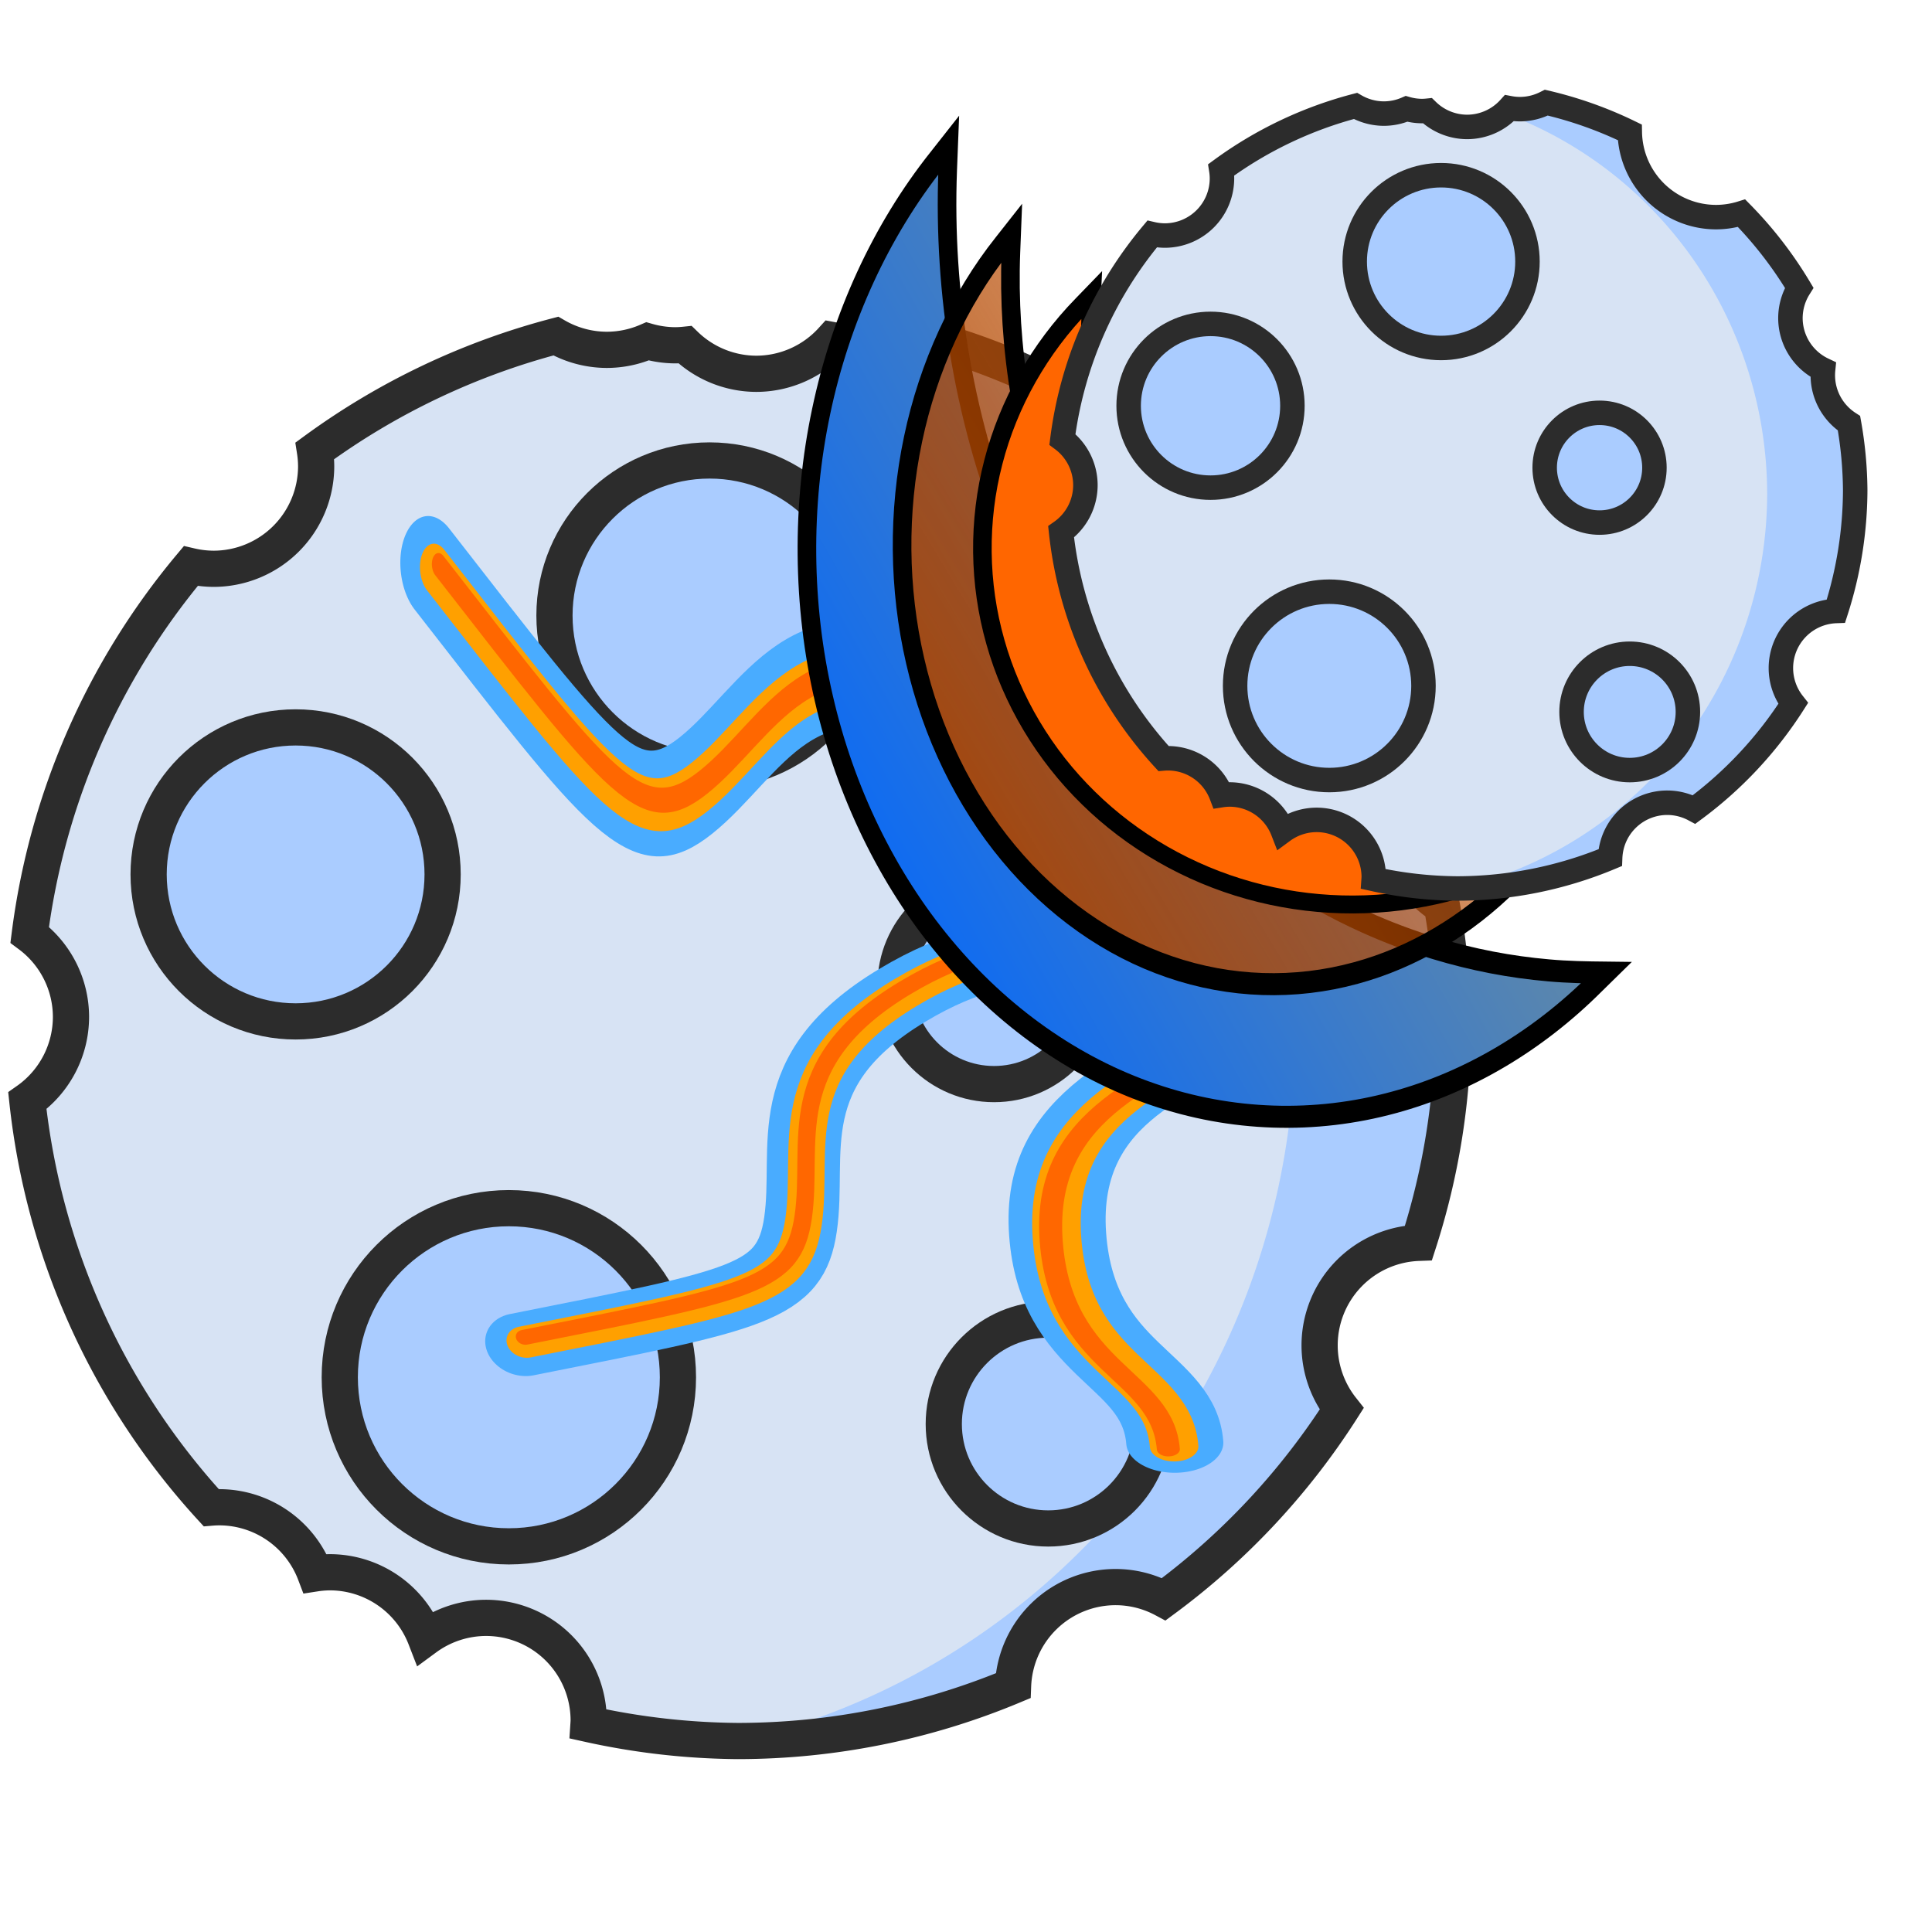 <?xml version="1.0" encoding="UTF-8" standalone="no"?>
<svg
   xmlns:osb="http://www.openswatchbook.org/uri/2009/osb"
   xmlns:dc="http://purl.org/dc/elements/1.1/"
   xmlns:cc="http://creativecommons.org/ns#"
   xmlns:rdf="http://www.w3.org/1999/02/22-rdf-syntax-ns#"
   xmlns:svg="http://www.w3.org/2000/svg"
   xmlns="http://www.w3.org/2000/svg"
   xmlns:xlink="http://www.w3.org/1999/xlink"
   xmlns:sodipodi="http://sodipodi.sourceforge.net/DTD/sodipodi-0.dtd"
   xmlns:inkscape="http://www.inkscape.org/namespaces/inkscape"
   width="512mm"
   height="512mm"
   viewBox="0 0 512 512"
   version="1.1"
   id="svg93"
   inkscape:version="0.92.5 (2060ec1f9f, 2020-04-08)"
   sodipodi:docname="404.svg">
  <defs
     id="defs87">
    <linearGradient
       inkscape:collect="always"
       id="linearGradient1079">
      <stop
         style="stop-color:#aa4400;stop-opacity:1"
         offset="0"
         id="stop1075" />
      <stop
         style="stop-color:#d45500;stop-opacity:0;"
         offset="1"
         id="stop1077" />
    </linearGradient>
    <linearGradient
       inkscape:collect="always"
       id="linearGradient1071-2">
      <stop
         style="stop-color:#0066ff;stop-opacity:1"
         offset="0"
         id="stop1067" />
      <stop
         style="stop-color:#688ba1;stop-opacity:1"
         offset="1"
         id="stop1069" />
    </linearGradient>
    <linearGradient
       osb:paint="gradient"
       id="linearGradient1024">
      <stop
         style="stop-color:#aaccff;stop-opacity:1;"
         offset="0"
         id="stop1057" />
      <stop
         style="stop-color:#aaccff;stop-opacity:0;"
         offset="1"
         id="stop1059" />
    </linearGradient>
    <filter
       inkscape:label="Lapping"
       inkscape:menu="Distort"
       inkscape:menu-tooltip="Something like a water noise"
       height="1.3"
       y="-0.15"
       width="1.3"
       x="-0.15"
       style="color-interpolation-filters:sRGB"
       id="filter187">
      <feTurbulence
         numOctaves="5"
         seed="0"
         type="fractalNoise"
         baseFrequency="0.1"
         result="result1"
         id="feTurbulence181" />
      <feGaussianBlur
         stdDeviation="2"
         result="result2"
         id="feGaussianBlur183" />
      <feDisplacementMap
         scale="50"
         yChannelSelector="B"
         xChannelSelector="R"
         in="SourceGraphic"
         in2="result2"
         id="feDisplacementMap185" />
    </filter>
    <filter
       inkscape:label="Lapping"
       inkscape:menu="Distort"
       inkscape:menu-tooltip="Something like a water noise"
       height="1.3"
       y="-0.15"
       width="1.3"
       x="-0.15"
       style="color-interpolation-filters:sRGB"
       id="filter195">
      <feTurbulence
         numOctaves="5"
         seed="0"
         type="fractalNoise"
         baseFrequency="0.1"
         result="result1"
         id="feTurbulence189" />
      <feGaussianBlur
         stdDeviation="2"
         result="result2"
         id="feGaussianBlur191" />
      <feDisplacementMap
         scale="50"
         yChannelSelector="B"
         xChannelSelector="R"
         in="SourceGraphic"
         in2="result2"
         id="feDisplacementMap193" />
    </filter>
    <linearGradient
       inkscape:collect="always"
       xlink:href="#linearGradient1071-2"
       id="linearGradient1073"
       x1="199.217"
       y1="304.082"
       x2="261.776"
       y2="262.127"
       gradientUnits="userSpaceOnUse" />
    <linearGradient
       inkscape:collect="always"
       xlink:href="#linearGradient1079"
       id="linearGradient1081"
       x1="207.906"
       y1="298.085"
       x2="315.397"
       y2="221.356"
       gradientUnits="userSpaceOnUse" />
    <filter
       id="filter195-0"
       style="color-interpolation-filters:sRGB"
       x="-0.15"
       width="1.3"
       y="-0.15"
       height="1.3"
       inkscape:menu-tooltip="Something like a water noise"
       inkscape:menu="Distort"
       inkscape:label="Lapping">
      <feTurbulence
         id="feTurbulence189-1"
         result="result1"
         baseFrequency="0.1"
         type="fractalNoise"
         seed="0"
         numOctaves="5" />
      <feGaussianBlur
         id="feGaussianBlur191-3"
         result="result2"
         stdDeviation="2" />
      <feDisplacementMap
         id="feDisplacementMap193-3"
         in2="result2"
         in="SourceGraphic"
         xChannelSelector="R"
         yChannelSelector="B"
         scale="50" />
    </filter>
    <filter
       inkscape:label="Lapping"
       inkscape:menu="Distort"
       inkscape:menu-tooltip="Something like a water noise"
       height="1.3"
       y="-0.15"
       width="1.3"
       x="-0.15"
       style="color-interpolation-filters:sRGB"
       id="filter1174">
      <feTurbulence
         numOctaves="5"
         seed="0"
         type="fractalNoise"
         baseFrequency="0.1"
         result="result1"
         id="feTurbulence1168" />
      <feGaussianBlur
         stdDeviation="2"
         result="result2"
         id="feGaussianBlur1170" />
      <feDisplacementMap
         scale="50"
         yChannelSelector="B"
         xChannelSelector="R"
         in="SourceGraphic"
         in2="result2"
         id="feDisplacementMap1172" />
    </filter>
    <filter
       inkscape:label="Lapping"
       inkscape:menu="Distort"
       inkscape:menu-tooltip="Something like a water noise"
       height="1.3"
       y="-0.15"
       width="1.3"
       x="-0.15"
       style="color-interpolation-filters:sRGB"
       id="filter1182">
      <feTurbulence
         numOctaves="5"
         seed="0"
         type="fractalNoise"
         baseFrequency="0.1"
         result="result1"
         id="feTurbulence1176" />
      <feGaussianBlur
         stdDeviation="2"
         result="result2"
         id="feGaussianBlur1178" />
      <feDisplacementMap
         scale="50"
         yChannelSelector="B"
         xChannelSelector="R"
         in="SourceGraphic"
         in2="result2"
         id="feDisplacementMap1180" />
    </filter>
    <filter
       inkscape:label="Lapping"
       inkscape:menu="Distort"
       inkscape:menu-tooltip="Something like a water noise"
       height="1.3"
       y="-0.15"
       width="1.3"
       x="-0.15"
       style="color-interpolation-filters:sRGB"
       id="filter1376">
      <feTurbulence
         numOctaves="5"
         seed="0"
         type="fractalNoise"
         baseFrequency="0.1"
         result="result1"
         id="feTurbulence1370" />
      <feGaussianBlur
         stdDeviation="2"
         result="result2"
         id="feGaussianBlur1372" />
      <feDisplacementMap
         scale="50"
         yChannelSelector="B"
         xChannelSelector="R"
         in="SourceGraphic"
         in2="result2"
         id="feDisplacementMap1374" />
    </filter>
    <filter
       inkscape:label="Lapping"
       inkscape:menu="Distort"
       inkscape:menu-tooltip="Something like a water noise"
       height="1.3"
       y="-0.15"
       width="1.3"
       x="-0.15"
       style="color-interpolation-filters:sRGB"
       id="filter1384">
      <feTurbulence
         numOctaves="5"
         seed="0"
         type="fractalNoise"
         baseFrequency="0.1"
         result="result1"
         id="feTurbulence1378" />
      <feGaussianBlur
         stdDeviation="2"
         result="result2"
         id="feGaussianBlur1380" />
      <feDisplacementMap
         scale="50"
         yChannelSelector="B"
         xChannelSelector="R"
         in="SourceGraphic"
         in2="result2"
         id="feDisplacementMap1382" />
    </filter>
    <filter
       inkscape:label="Lapping"
       inkscape:menu="Distort"
       inkscape:menu-tooltip="Something like a water noise"
       height="1.3"
       y="-0.15"
       width="1.3"
       x="-0.15"
       style="color-interpolation-filters:sRGB"
       id="filter1392">
      <feTurbulence
         numOctaves="5"
         seed="0"
         type="fractalNoise"
         baseFrequency="0.1"
         result="result1"
         id="feTurbulence1386" />
      <feGaussianBlur
         stdDeviation="2"
         result="result2"
         id="feGaussianBlur1388" />
      <feDisplacementMap
         scale="50"
         yChannelSelector="B"
         xChannelSelector="R"
         in="SourceGraphic"
         in2="result2"
         id="feDisplacementMap1390" />
    </filter>
    <filter
       style="color-interpolation-filters:sRGB"
       inkscape:label="Roughen"
       id="filter1617">
      <feTurbulence
         type="fractalNoise"
         numOctaves="5"
         seed="74"
         baseFrequency="0.063 0.013"
         result="turbulence"
         id="feTurbulence1613" />
      <feDisplacementMap
         in="SourceGraphic"
         in2="turbulence"
         scale="4.94"
         yChannelSelector="G"
         xChannelSelector="R"
         id="feDisplacementMap1615"
         result="fbSourceGraphic" />
      <feColorMatrix
         result="fbSourceGraphicAlpha"
         in="fbSourceGraphic"
         values="0 0 0 -1 0 0 0 0 -1 0 0 0 0 -1 0 0 0 0 1 0"
         id="feColorMatrix1619" />
      <feTurbulence
         id="feTurbulence1621"
         type="fractalNoise"
         numOctaves="5"
         seed="74"
         baseFrequency="0.063 0.013"
         result="turbulence" />
      <feDisplacementMap
         in2="turbulence"
         id="feDisplacementMap1623"
         in="fbSourceGraphic"
         scale="4.94"
         yChannelSelector="G"
         xChannelSelector="R" />
    </filter>
    <filter
       id="filter300"
       inkscape:label="Duochrome"
       style="color-interpolation-filters:sRGB">
      <feColorMatrix
         id="feColorMatrix280"
         result="colormatrix1"
         type="luminanceToAlpha" />
      <feFlood
         id="feFlood282"
         result="flood1"
         flood-color="rgb(0,0,0)"
         flood-opacity="1" />
      <feComposite
         id="feComposite284"
         result="composite1"
         operator="out"
         in2="colormatrix1" />
      <feFlood
         id="feFlood286"
         result="flood2"
         flood-color="rgb(255,255,255)"
         flood-opacity="1" />
      <feComposite
         id="feComposite288"
         operator="in"
         result="composite2"
         in2="colormatrix1" />
      <feComposite
         id="feComposite290"
         result="composite3"
         operator="arithmetic"
         k3="1"
         k2="1"
         in2="composite1"
         in="composite2"
         k1="0"
         k4="0" />
      <feColorMatrix
         id="feColorMatrix292"
         result="colormatrix2"
         values="2 -1 0 0 0 0 2 -1 0 0 -1 0 2 0 0 0 0 0 1 0 "
         type="matrix"
         in="composite3" />
      <feComposite
         id="feComposite294"
         result="composite4"
         k2="0"
         operator="arithmetic"
         in2="composite3"
         in="colormatrix2"
         k1="0"
         k3="0"
         k4="0" />
      <feBlend
         id="feBlend296"
         result="blend"
         mode="normal"
         in2="composite3"
         in="composite4" />
      <feComposite
         id="feComposite298"
         operator="in"
         in2="SourceGraphic" />
    </filter>
    <filter
       id="filter1182-4"
       style="color-interpolation-filters:sRGB"
       x="-0.15"
       width="1.3"
       y="-0.15"
       height="1.3"
       inkscape:menu-tooltip="Something like a water noise"
       inkscape:menu="Distort"
       inkscape:label="Lapping">
      <feTurbulence
         id="feTurbulence1176-1"
         result="result1"
         baseFrequency="0.1"
         type="fractalNoise"
         seed="0"
         numOctaves="5" />
      <feGaussianBlur
         id="feGaussianBlur1178-3"
         result="result2"
         stdDeviation="2" />
      <feDisplacementMap
         id="feDisplacementMap1180-1"
         in2="result2"
         in="SourceGraphic"
         xChannelSelector="R"
         yChannelSelector="B"
         scale="50" />
    </filter>
    <filter
       id="filter1174-0"
       style="color-interpolation-filters:sRGB"
       x="-0.15"
       width="1.3"
       y="-0.15"
       height="1.3"
       inkscape:menu-tooltip="Something like a water noise"
       inkscape:menu="Distort"
       inkscape:label="Lapping">
      <feTurbulence
         id="feTurbulence1168-0"
         result="result1"
         baseFrequency="0.1"
         type="fractalNoise"
         seed="0"
         numOctaves="5" />
      <feGaussianBlur
         id="feGaussianBlur1170-0"
         result="result2"
         stdDeviation="2" />
      <feDisplacementMap
         id="feDisplacementMap1172-3"
         in2="result2"
         in="SourceGraphic"
         xChannelSelector="R"
         yChannelSelector="B"
         scale="50" />
    </filter>
    <filter
       id="filter1182-6"
       style="color-interpolation-filters:sRGB"
       x="-0.15"
       width="1.3"
       y="-0.15"
       height="1.3"
       inkscape:menu-tooltip="Something like a water noise"
       inkscape:menu="Distort"
       inkscape:label="Lapping">
      <feTurbulence
         id="feTurbulence1176-0"
         result="result1"
         baseFrequency="0.1"
         type="fractalNoise"
         seed="0"
         numOctaves="5" />
      <feGaussianBlur
         id="feGaussianBlur1178-5"
         result="result2"
         stdDeviation="2" />
      <feDisplacementMap
         id="feDisplacementMap1180-0"
         in2="result2"
         in="SourceGraphic"
         xChannelSelector="R"
         yChannelSelector="B"
         scale="50" />
    </filter>
    <filter
       inkscape:label="Lapping"
       inkscape:menu="Distort"
       inkscape:menu-tooltip="Something like a water noise"
       height="1.3"
       y="-0.15"
       width="1.3"
       x="-0.15"
       style="color-interpolation-filters:sRGB"
       id="filter1182-4-3">
      <feTurbulence
         numOctaves="5"
         seed="0"
         type="fractalNoise"
         baseFrequency="0.1"
         result="result1"
         id="feTurbulence1176-1-3" />
      <feGaussianBlur
         stdDeviation="2"
         result="result2"
         id="feGaussianBlur1178-3-8" />
      <feDisplacementMap
         scale="50"
         yChannelSelector="B"
         xChannelSelector="R"
         in="SourceGraphic"
         in2="result2"
         id="feDisplacementMap1180-1-5" />
    </filter>
    <filter
       inkscape:label="Lapping"
       inkscape:menu="Distort"
       inkscape:menu-tooltip="Something like a water noise"
       height="1.3"
       y="-0.15"
       width="1.3"
       x="-0.15"
       style="color-interpolation-filters:sRGB"
       id="filter1174-0-9">
      <feTurbulence
         numOctaves="5"
         seed="0"
         type="fractalNoise"
         baseFrequency="0.1"
         result="result1"
         id="feTurbulence1168-0-2" />
      <feGaussianBlur
         stdDeviation="2"
         result="result2"
         id="feGaussianBlur1170-0-6" />
      <feDisplacementMap
         scale="50"
         yChannelSelector="B"
         xChannelSelector="R"
         in="SourceGraphic"
         in2="result2"
         id="feDisplacementMap1172-3-1" />
    </filter>
    <filter
       inkscape:label="Lapping"
       inkscape:menu="Distort"
       inkscape:menu-tooltip="Something like a water noise"
       height="1.3"
       y="-0.15"
       width="1.3"
       x="-0.15"
       style="color-interpolation-filters:sRGB"
       id="filter1182-6-8">
      <feTurbulence
         numOctaves="5"
         seed="0"
         type="fractalNoise"
         baseFrequency="0.1"
         result="result1"
         id="feTurbulence1176-0-7" />
      <feGaussianBlur
         stdDeviation="2"
         result="result2"
         id="feGaussianBlur1178-5-7" />
      <feDisplacementMap
         scale="50"
         yChannelSelector="B"
         xChannelSelector="R"
         in="SourceGraphic"
         in2="result2"
         id="feDisplacementMap1180-0-5" />
    </filter>
    <filter
       id="filter1182-4-3-6"
       style="color-interpolation-filters:sRGB"
       x="-0.15"
       width="1.3"
       y="-0.15"
       height="1.3"
       inkscape:menu-tooltip="Something like a water noise"
       inkscape:menu="Distort"
       inkscape:label="Lapping">
      <feTurbulence
         id="feTurbulence1176-1-3-3"
         result="result1"
         baseFrequency="0.1"
         type="fractalNoise"
         seed="0"
         numOctaves="5" />
      <feGaussianBlur
         id="feGaussianBlur1178-3-8-4"
         result="result2"
         stdDeviation="2" />
      <feDisplacementMap
         id="feDisplacementMap1180-1-5-9"
         in2="result2"
         in="SourceGraphic"
         xChannelSelector="R"
         yChannelSelector="B"
         scale="50" />
    </filter>
    <filter
       style="color-interpolation-filters:sRGB"
       inkscape:label="Duochrome"
       id="filter300-8">
      <feColorMatrix
         type="luminanceToAlpha"
         result="colormatrix1"
         id="feColorMatrix280-1" />
      <feFlood
         flood-opacity="1"
         flood-color="rgb(0,0,0)"
         result="flood1"
         id="feFlood282-2" />
      <feComposite
         in2="colormatrix1"
         operator="out"
         result="composite1"
         id="feComposite284-4" />
      <feFlood
         flood-opacity="1"
         flood-color="rgb(255,255,255)"
         result="flood2"
         id="feFlood286-0" />
      <feComposite
         in2="colormatrix1"
         result="composite2"
         operator="in"
         id="feComposite288-1" />
      <feComposite
         k4="0"
         k1="0"
         in="composite2"
         in2="composite1"
         k2="1"
         k3="1"
         operator="arithmetic"
         result="composite3"
         id="feComposite290-6" />
      <feColorMatrix
         in="composite3"
         type="matrix"
         values="2 -1 0 0 0 0 2 -1 0 0 -1 0 2 0 0 0 0 0 1 0 "
         result="colormatrix2"
         id="feColorMatrix292-9" />
      <feComposite
         k4="0"
         k3="0"
         k1="0"
         in="colormatrix2"
         in2="composite3"
         operator="arithmetic"
         k2="0"
         result="composite4"
         id="feComposite294-2" />
      <feBlend
         in="composite4"
         in2="composite3"
         mode="normal"
         result="blend"
         id="feBlend296-4" />
      <feComposite
         in2="SourceGraphic"
         operator="in"
         id="feComposite298-2" />
    </filter>
  </defs>
  <sodipodi:namedview
     id="base"
     pagecolor="#ffffff"
     bordercolor="#666666"
     borderopacity="1.0"
     inkscape:pageopacity="0.0"
     inkscape:pageshadow="2"
     inkscape:zoom="0.43852551"
     inkscape:cx="-771.45498"
     inkscape:cy="1186.8201"
     inkscape:document-units="mm"
     inkscape:current-layer="layer1"
     inkscape:document-rotation="0"
     showgrid="false"
     inkscape:window-width="3840"
     inkscape:window-height="2010"
     inkscape:window-x="0"
     inkscape:window-y="0"
     inkscape:window-maximized="1" />
  <g
     inkscape:label="Layer 1"
     inkscape:groupmode="layer"
     id="layer1">
    <g
       id="g180"
       transform="matrix(1.599,0,0,1.599,-131.557,-226.526)">
      <g
         transform="translate(76.273,141.532)"
         id="layer1-3"
         inkscape:label="Layer 1">
        <path
           id="path29"
           transform="matrix(0.265,0,0,0.265,0,41)"
           d="m 585.465,52.371 a 64.286,64.286 0 0 1 -29.75,7.33 64.286,64.286 0 0 1 -11.766,-1.129 64.286,64.286 0 0 1 -47.521,21.129 64.286,64.286 0 0 1 -44.615,-18.205 64.286,64.286 0 0 1 -6.098,0.35 64.286,64.286 0 0 1 -17.424,-2.471 64.286,64.286 0 0 1 -25.434,5.326 64.286,64.286 0 0 1 -32.033,-8.613 447.857,447.857 0 0 0 -150.889,71.836 64.286,64.286 0 0 1 0.779,9.635 64.286,64.286 0 0 1 -64.287,64.287 64.286,64.286 0 0 1 -14.285,-1.67 A 447.857,447.857 0 0 0 41.279,431.115 64.286,64.286 0 0 1 67.143,482.559 64.286,64.286 0 0 1 39.807,535.07 447.857,447.857 0 0 0 154.941,789.926 64.286,64.286 0 0 1 160,789.701 a 64.286,64.286 0 0 1 60.074,41.469 64.286,64.286 0 0 1 9.211,-0.754 64.286,64.286 0 0 1 59.904,41.064 64.286,64.286 0 0 1 37.953,-12.492 64.286,64.286 0 0 1 64.285,64.285 64.286,64.286 0 0 1 -0.111,2.23 A 447.857,447.857 0 0 0 485,936.131 447.857,447.857 0 0 0 657.268,901.5 a 64.286,64.286 0 0 1 64.16,-61.799 64.286,64.286 0 0 1 30.264,7.602 447.857,447.857 0 0 0 111.414,-119.223 64.286,64.286 0 0 1 -13.82,-39.807 64.286,64.286 0 0 1 61.938,-64.203 447.857,447.857 0 0 0 21.635,-135.797 447.857,447.857 0 0 0 -6.982,-75.334 64.286,64.286 0 0 1 -29.447,-53.951 64.286,64.286 0 0 1 0.318,-6.338 A 64.286,64.286 0 0 1 860,294.701 a 64.286,64.286 0 0 1 9.885,-34.105 447.857,447.857 0 0 0 -64.832,-83.883 97.143,97.143 0 0 1 -28.625,4.418 97.143,97.143 0 0 1 -97.08,-95.373 447.857,447.857 0 0 0 -93.883,-33.387 z"
           style="opacity:1;fill:#d7e3f4;fill-opacity:1;stroke:none;stroke-width:15.364;stroke-miterlimit:4;stroke-dasharray:none;stroke-opacity:1"
           inkscape:connector-curvature="0" />
        <path
           inkscape:connector-curvature="0"
           id="path29-9"
           d="m 159.285,54.862 a 17.009,17.289 0 0 1 -9.455,2.965 17.009,17.289 0 0 1 -8.707,-2.495 17.009,17.289 0 0 1 -1.78,1.575 118.796,120.753 0 0 1 81.281,114.259 118.796,120.753 0 0 1 -86.759,116.161 118.496,120.447 0 0 0 12.941,0.828 118.496,120.447 0 0 0 4.024,-0.209 118.496,120.447 0 0 0 20.956,-6.608 17.009,17.289 0 0 1 16.976,-16.62 17.009,17.289 0 0 1 8.007,2.044 118.496,120.447 0 0 0 29.478,-32.064 17.009,17.289 0 0 1 -3.657,-10.706 17.009,17.289 0 0 1 16.388,-17.267 118.496,120.447 0 0 0 5.724,-36.521 118.496,120.447 0 0 0 -1.847,-20.26 17.009,17.289 0 0 1 -7.791,-14.51 17.009,17.289 0 0 1 0.084,-1.705 17.009,17.289 0 0 1 -9.722,-15.585 17.009,17.289 0 0 1 2.615,-9.172 118.496,120.447 0 0 0 -17.153,-22.559 25.702,26.126 0 0 1 -7.574,1.188 25.702,26.126 0 0 1 -25.686,-25.65 118.496,120.447 0 0 0 -18.343,-7.091 z"
           style="opacity:1;fill:#aaccff;fill-opacity:1;stroke:none;stroke-width:4.098;stroke-miterlimit:4;stroke-dasharray:none;stroke-opacity:1" />
        <path
           id="path29-2"
           d="m 154.904,54.856 a 17.009,17.009 0 0 1 -7.871,1.939 17.009,17.009 0 0 1 -3.113,-0.299 17.009,17.009 0 0 1 -12.573,5.59 17.009,17.009 0 0 1 -11.804,-4.817 17.009,17.009 0 0 1 -1.613,0.092 17.009,17.009 0 0 1 -4.61,-0.654 17.009,17.009 0 0 1 -6.729,1.409 17.009,17.009 0 0 1 -8.475,-2.279 118.496,118.496 0 0 0 -39.923,19.007 17.009,17.009 0 0 1 0.206,2.549 17.009,17.009 0 0 1 -17.009,17.009 17.009,17.009 0 0 1 -3.78,-0.442 118.496,118.496 0 0 0 -26.687,61.103 17.009,17.009 0 0 1 6.843,13.611 17.009,17.009 0 0 1 -7.233,13.894 118.496,118.496 0 0 0 30.463,67.431 17.009,17.009 0 0 1 1.338,-0.059 17.009,17.009 0 0 1 15.895,10.972 17.009,17.009 0 0 1 2.437,-0.199 17.009,17.009 0 0 1 15.85,10.865 17.009,17.009 0 0 1 10.042,-3.305 17.009,17.009 0 0 1 17.009,17.009 17.009,17.009 0 0 1 -0.029,0.59 118.496,118.496 0 0 0 24.787,2.812 118.496,118.496 0 0 0 45.579,-9.163 17.009,17.009 0 0 1 16.976,-16.351 17.009,17.009 0 0 1 8.007,2.011 118.496,118.496 0 0 0 29.478,-31.544 17.009,17.009 0 0 1 -3.657,-10.532 17.009,17.009 0 0 1 16.388,-16.987 118.496,118.496 0 0 0 5.724,-35.93 118.496,118.496 0 0 0 -1.847,-19.932 17.009,17.009 0 0 1 -7.791,-14.275 17.009,17.009 0 0 1 0.084,-1.677 17.009,17.009 0 0 1 -9.722,-15.332 17.009,17.009 0 0 1 2.615,-9.024 118.496,118.496 0 0 0 -17.153,-22.194 25.702,25.702 0 0 1 -7.574,1.169 25.702,25.702 0 0 1 -25.686,-25.234 118.496,118.496 0 0 0 -24.84,-8.834 z"
           style="opacity:1;fill:none;fill-opacity:1;stroke:#2c2c2c;stroke-width:6;stroke-miterlimit:4;stroke-dasharray:none;stroke-opacity:1"
           inkscape:connector-curvature="0" />
        <circle
           style="fill:#aaccff;fill-opacity:1;stroke:#2c2c2c;stroke-width:6;stroke-miterlimit:4;stroke-dasharray:none;stroke-opacity:1"
           r="25.702"
           cy="102.153"
           cx="123.598"
           id="path33-7-3-4-5" />
        <circle
           style="fill:#aaccff;fill-opacity:1;stroke:#2c2c2c;stroke-width:6;stroke-miterlimit:4;stroke-dasharray:none;stroke-opacity:1"
           r="17.31"
           cy="236.146"
           cx="179.728"
           id="path33-7-3-4-5-3" />
        <circle
           style="fill:#aaccff;fill-opacity:1;stroke:#2c2c2c;stroke-width:6;stroke-miterlimit:4;stroke-dasharray:none;stroke-opacity:1"
           r="28.024"
           cy="228.397"
           cx="90.336"
           id="path33-7-3-4-5-3-6" />
        <circle
           style="fill:#aaccff;fill-opacity:1;stroke:#2c2c2c;stroke-width:6;stroke-miterlimit:4;stroke-dasharray:none;stroke-opacity:1"
           r="16.328"
           cy="163.48"
           cx="170.751"
           id="path33-7-3-4-5-3-6-1" />
        <circle
           style="fill:#aaccff;fill-opacity:1;stroke:#2c2c2c;stroke-width:6;stroke-miterlimit:4;stroke-dasharray:none;stroke-opacity:1"
           r="24.363"
           cy="145.054"
           cx="54.996"
           id="path33-7-3-4-5-3-6-1-0" />
      </g>
      <g
         id="g1212"
         transform="matrix(0.117,-1.041,1.031,0.518,-197.082,484.746)">
        <path
           inkscape:connector-curvature="0"
           transform="matrix(1.609,0,0,0.996,-10.516,9.259)"
           sodipodi:nodetypes="cssc"
           id="path1139-7"
           d="m 246.769,288.401 c -12.669,30.234 -15.319,35.56 -7.843,44.091 8.037,9.171 20.311,13.717 19.305,35.903 -0.971,21.429 -11.462,22.045 -12.066,34.643"
           style="fill:none;stroke:#49acff;stroke-width:10;stroke-linecap:round;stroke-linejoin:miter;stroke-miterlimit:4;stroke-dasharray:none;stroke-opacity:1;filter:url(#filter1174-0)" />
        <path
           inkscape:connector-curvature="0"
           transform="matrix(1.609,0,0,0.996,-10.407,9.872)"
           style="fill:none;stroke:#ffa000;stroke-width:5;stroke-linecap:round;stroke-linejoin:miter;stroke-miterlimit:4;stroke-dasharray:none;stroke-opacity:1;filter:url(#filter1182-6)"
           d="m 246.769,288.401 c -12.669,30.234 -15.319,35.56 -7.843,44.091 8.037,9.171 20.311,13.717 19.305,35.903 -0.971,21.429 -11.462,22.045 -12.066,34.643"
           id="path1139-6-6"
           sodipodi:nodetypes="cssc" />
        <path
           inkscape:connector-curvature="0"
           sodipodi:nodetypes="cssc"
           id="path1139-6-3-0"
           d="m 246.769,288.401 c -12.669,30.234 -15.319,35.56 -7.843,44.091 8.037,9.171 20.311,13.717 19.305,35.903 -0.971,21.429 -11.462,22.045 -12.066,34.643"
           style="fill:none;stroke:#ff6700;stroke-width:2.37;stroke-linecap:round;stroke-linejoin:miter;stroke-miterlimit:4;stroke-dasharray:none;stroke-opacity:1;filter:url(#filter1182-4-3)"
           transform="matrix(1.609,0,0,0.996,-9.448,10.344)" />
      </g>
      <g
         id="g1285"
         transform="matrix(-1,0,0,1,551.593,-2.646)">
        <path
           inkscape:connector-curvature="0"
           style="fill:none;stroke:#49acff;stroke-width:10;stroke-linecap:round;stroke-linejoin:miter;stroke-miterlimit:4;stroke-dasharray:none;stroke-opacity:1;filter:url(#filter1174)"
           d="m 246.769,288.401 c -12.669,30.234 -15.319,35.56 -7.843,44.091 8.037,9.171 20.311,13.717 19.305,35.903 -0.971,21.429 -11.462,22.045 -12.066,34.643"
           id="path1139"
           sodipodi:nodetypes="cssc"
           transform="matrix(1.609,0,0,0.996,-121.465,-18.003)" />
        <path
           inkscape:connector-curvature="0"
           sodipodi:nodetypes="cssc"
           id="path1139-6"
           d="m 246.769,288.401 c -12.669,30.234 -15.319,35.56 -7.843,44.091 8.037,9.171 20.311,13.717 19.305,35.903 -0.971,21.429 -11.462,22.045 -12.066,34.643"
           style="fill:none;stroke:#ffa000;stroke-width:5;stroke-linecap:round;stroke-linejoin:miter;stroke-miterlimit:4;stroke-dasharray:none;stroke-opacity:1;filter:url(#filter1182)"
           transform="matrix(1.609,0,0,0.996,-121.356,-17.39)" />
        <path
           inkscape:connector-curvature="0"
           transform="matrix(1.609,0,0,0.996,-120.397,-16.918)"
           style="fill:none;stroke:#ff6700;stroke-width:2.37;stroke-linecap:round;stroke-linejoin:miter;stroke-miterlimit:4;stroke-dasharray:none;stroke-opacity:1;filter:url(#filter1182-4)"
           d="m 246.769,288.401 c -12.669,30.234 -15.319,35.56 -7.843,44.091 8.037,9.171 20.311,13.717 19.305,35.903 -0.971,21.429 -11.462,22.045 -12.066,34.643"
           id="path1139-6-3"
           sodipodi:nodetypes="cssc" />
      </g>
      <g
         transform="matrix(-0.501,-0.527,0.908,-0.605,93.173,747.619)"
         id="g1212-1"
         inkscape:transform-center-x="-19.36199"
         inkscape:transform-center-y="22.984901">
        <path
           inkscape:connector-curvature="0"
           style="fill:none;stroke:#49acff;stroke-width:10;stroke-linecap:round;stroke-linejoin:miter;stroke-miterlimit:4;stroke-dasharray:none;stroke-opacity:1;filter:url(#filter1174-0-9)"
           d="m 246.769,288.401 c -12.669,30.234 -15.319,35.56 -7.843,44.091 8.037,9.171 20.311,13.717 19.305,35.903 -0.971,21.429 -11.462,22.045 -12.066,34.643"
           id="path1139-7-3"
           sodipodi:nodetypes="cssc"
           transform="matrix(1.609,0,0,0.996,-10.516,9.259)" />
        <path
           inkscape:connector-curvature="0"
           sodipodi:nodetypes="cssc"
           id="path1139-6-6-3"
           d="m 246.769,288.401 c -12.669,30.234 -15.319,35.56 -7.843,44.091 8.037,9.171 20.311,13.717 19.305,35.903 -0.971,21.429 -11.462,22.045 -12.066,34.643"
           style="fill:none;stroke:#ffa000;stroke-width:5;stroke-linecap:round;stroke-linejoin:miter;stroke-miterlimit:4;stroke-dasharray:none;stroke-opacity:1;filter:url(#filter1182-6-8)"
           transform="matrix(1.609,0,0,0.996,-10.407,9.872)" />
        <path
           inkscape:connector-curvature="0"
           transform="matrix(1.609,0,0,0.996,-9.448,10.344)"
           style="fill:none;stroke:#ff6700;stroke-width:2.37;stroke-linecap:round;stroke-linejoin:miter;stroke-miterlimit:4;stroke-dasharray:none;stroke-opacity:1;filter:url(#filter1182-4-3-6)"
           d="m 246.769,288.401 c -12.669,30.234 -15.319,35.56 -7.843,44.091 8.037,9.171 20.311,13.717 19.305,35.903 -0.971,21.429 -11.462,22.045 -12.066,34.643"
           id="path1139-6-3-0-5"
           sodipodi:nodetypes="cssc" />
      </g>
      <path
         transform="matrix(1.542,0,0,1.826,-90.657,-257.246)"
         id="path117-1"
         style="mix-blend-mode:normal;fill:url(#linearGradient1073);fill-opacity:1;fill-rule:evenodd;stroke:#000000;stroke-width:2;stroke-miterlimit:4;stroke-dasharray:none;stroke-opacity:1;filter:url(#filter1376)"
         d="m 212.84,233.003 c -6.002,6.379 -10.328,14.315 -12.436,22.815 -2.131,8.509 -2.033,17.564 0.286,26.025 2.301,8.479 6.821,16.341 12.991,22.596 6.163,6.277 13.963,10.927 22.416,13.361 8.38,2.435 17.38,2.684 25.882,0.718 7.938,-1.817 15.422,-5.558 21.648,-10.806 0.39,-0.323 0.779,-0.646 1.169,-0.969 -2.086,-0.02 -4.161,-0.047 -6.219,-0.207 -2.008,-0.147 -4.099,-0.391 -6.127,-0.723 -2.059,-0.336 -4.077,-0.758 -6.099,-1.277 -2.519,-0.644 -5.123,-1.471 -7.558,-2.404 -6.291,-2.403 -12.222,-5.714 -17.578,-9.827 -3.174,-2.433 -6.195,-5.195 -8.934,-8.183 -0.967,-1.054 -1.91,-2.148 -2.8,-3.247 -2.475,-3.054 -4.716,-6.358 -6.648,-9.808 -1.638,-2.922 -3.09,-6.019 -4.288,-9.154 -2.159,-5.638 -3.58,-11.567 -4.215,-17.541 -0.295,-2.784 -0.424,-5.54 -0.386,-8.346 0.016,-1.461 0.102,-2.922 0.169,-4.388 -0.424,0.455 -0.849,0.91 -1.273,1.365 z"
         inkscape:connector-curvature="0" />
      <path
         transform="matrix(1.542,0,0,1.826,-89.599,-258.961)"
         d="m 219.21,241.626 c -4.639,4.93 -7.982,11.063 -9.611,17.633 -1.647,6.576 -1.571,13.574 0.221,20.113 1.778,6.553 5.271,12.629 10.04,17.464 4.763,4.851 10.791,8.445 17.325,10.326 6.476,1.882 13.432,2.075 20.003,0.555 6.135,-1.405 11.919,-4.295 16.731,-8.351 0.301,-0.25 0.602,-0.499 0.903,-0.749 -1.612,-0.016 -3.216,-0.036 -4.806,-0.16 -1.552,-0.114 -3.168,-0.302 -4.735,-0.559 -1.591,-0.26 -3.151,-0.586 -4.713,-0.987 -1.946,-0.497 -3.959,-1.137 -5.842,-1.858 -4.862,-1.857 -9.446,-4.416 -13.585,-7.595 -2.453,-1.88 -4.788,-4.015 -6.904,-6.324 -0.748,-0.815 -1.476,-1.66 -2.164,-2.51 -1.913,-2.36 -3.645,-4.914 -5.138,-7.58 -1.266,-2.259 -2.388,-4.652 -3.314,-7.075 -1.669,-4.357 -2.767,-8.939 -3.258,-13.557 -0.228,-2.152 -0.328,-4.282 -0.298,-6.45 0.012,-1.129 0.079,-2.258 0.131,-3.392 -0.328,0.352 -0.656,0.703 -0.984,1.055 z"
         style="mix-blend-mode:normal;fill:url(#linearGradient1081);fill-opacity:1;fill-rule:evenodd;stroke:#000000;stroke-width:2;stroke-miterlimit:4;stroke-dasharray:none;stroke-opacity:1;filter:url(#filter1384)"
         id="path117"
         inkscape:connector-curvature="0" />
      <path
         id="path117-9"
         style="mix-blend-mode:normal;fill:#ff6600;fill-opacity:1;fill-rule:evenodd;stroke:#000000;stroke-width:2;stroke-miterlimit:4;stroke-dasharray:none;stroke-opacity:1;filter:url(#filter1392)"
         d="m 219.21,241.626 c -4.639,4.93 -7.982,11.063 -9.611,17.633 -1.647,6.576 -1.571,13.574 0.221,20.113 1.778,6.553 5.271,12.629 10.04,17.464 4.763,4.851 10.791,8.445 17.325,10.326 6.476,1.882 13.432,2.075 20.003,0.555 6.135,-1.405 11.919,-4.295 16.731,-8.351 0.301,-0.25 0.602,-0.499 0.903,-0.749 -1.612,-0.016 -3.216,-0.036 -4.806,-0.16 -1.552,-0.114 -3.168,-0.302 -4.735,-0.559 -1.591,-0.26 -3.151,-0.586 -4.713,-0.987 -1.946,-0.497 -3.959,-1.137 -5.842,-1.858 -4.862,-1.857 -9.446,-4.416 -13.585,-7.595 -2.453,-1.88 -4.788,-4.015 -6.904,-6.324 -0.748,-0.815 -1.476,-1.66 -2.164,-2.51 -1.913,-2.36 -3.645,-4.914 -5.138,-7.58 -1.266,-2.259 -2.388,-4.652 -3.314,-7.075 -1.669,-4.357 -2.767,-8.939 -3.258,-13.557 -0.228,-2.152 -0.328,-4.282 -0.298,-6.45 0.012,-1.129 0.079,-2.258 0.131,-3.392 -0.328,0.352 -0.656,0.703 -0.984,1.055 z"
         transform="matrix(1.538,0,0,1.482,-75.458,-165.966)"
         inkscape:connector-curvature="0" />
      <g
         inkscape:label="Layer 1"
         id="layer1-3-1"
         transform="matrix(0.557,0,0,0.557,252.269,128.123)"
         style="stroke-width:7.283;stroke-miterlimit:4;stroke-dasharray:none;filter:url(#filter300)">
        <path
           inkscape:connector-curvature="0"
           style="opacity:1;fill:#d7e3f4;fill-opacity:1;stroke:none;stroke-width:27.525;stroke-miterlimit:4;stroke-dasharray:none;stroke-opacity:1"
           d="m 585.465,52.371 a 64.286,64.286 0 0 1 -29.75,7.33 64.286,64.286 0 0 1 -11.766,-1.129 64.286,64.286 0 0 1 -47.521,21.129 64.286,64.286 0 0 1 -44.615,-18.205 64.286,64.286 0 0 1 -6.098,0.35 64.286,64.286 0 0 1 -17.424,-2.471 64.286,64.286 0 0 1 -25.434,5.326 64.286,64.286 0 0 1 -32.033,-8.613 447.857,447.857 0 0 0 -150.889,71.836 64.286,64.286 0 0 1 0.779,9.635 64.286,64.286 0 0 1 -64.287,64.287 64.286,64.286 0 0 1 -14.285,-1.67 A 447.857,447.857 0 0 0 41.279,431.115 64.286,64.286 0 0 1 67.143,482.559 64.286,64.286 0 0 1 39.807,535.07 447.857,447.857 0 0 0 154.941,789.926 64.286,64.286 0 0 1 160,789.701 a 64.286,64.286 0 0 1 60.074,41.469 64.286,64.286 0 0 1 9.211,-0.754 64.286,64.286 0 0 1 59.904,41.064 64.286,64.286 0 0 1 37.953,-12.492 64.286,64.286 0 0 1 64.285,64.285 64.286,64.286 0 0 1 -0.111,2.23 A 447.857,447.857 0 0 0 485,936.131 447.857,447.857 0 0 0 657.268,901.5 a 64.286,64.286 0 0 1 64.16,-61.799 64.286,64.286 0 0 1 30.264,7.602 447.857,447.857 0 0 0 111.414,-119.223 64.286,64.286 0 0 1 -13.82,-39.807 64.286,64.286 0 0 1 61.938,-64.203 447.857,447.857 0 0 0 21.635,-135.797 447.857,447.857 0 0 0 -6.982,-75.334 64.286,64.286 0 0 1 -29.447,-53.951 64.286,64.286 0 0 1 0.318,-6.338 A 64.286,64.286 0 0 1 860,294.701 a 64.286,64.286 0 0 1 9.885,-34.105 447.857,447.857 0 0 0 -64.832,-83.883 97.143,97.143 0 0 1 -28.625,4.418 97.143,97.143 0 0 1 -97.08,-95.373 447.857,447.857 0 0 0 -93.883,-33.387 z"
           transform="matrix(0.265,0,0,0.265,0,41)"
           id="path29-7" />
        <path
           style="opacity:1;fill:#aaccff;fill-opacity:1;stroke:none;stroke-width:7.283;stroke-miterlimit:4;stroke-dasharray:none;stroke-opacity:1"
           d="m 159.285,54.862 a 17.009,17.289 0 0 1 -9.455,2.965 17.009,17.289 0 0 1 -8.707,-2.495 17.009,17.289 0 0 1 -1.78,1.575 118.796,120.753 0 0 1 81.281,114.259 118.796,120.753 0 0 1 -86.759,116.161 118.496,120.447 0 0 0 12.941,0.828 118.496,120.447 0 0 0 4.024,-0.209 118.496,120.447 0 0 0 20.956,-6.608 17.009,17.289 0 0 1 16.976,-16.62 17.009,17.289 0 0 1 8.007,2.044 118.496,120.447 0 0 0 29.478,-32.064 17.009,17.289 0 0 1 -3.657,-10.706 17.009,17.289 0 0 1 16.388,-17.267 118.496,120.447 0 0 0 5.724,-36.521 118.496,120.447 0 0 0 -1.847,-20.26 17.009,17.289 0 0 1 -7.791,-14.51 17.009,17.289 0 0 1 0.084,-1.705 17.009,17.289 0 0 1 -9.722,-15.585 17.009,17.289 0 0 1 2.615,-9.172 118.496,120.447 0 0 0 -17.153,-22.559 25.702,26.126 0 0 1 -7.574,1.188 25.702,26.126 0 0 1 -25.686,-25.65 118.496,120.447 0 0 0 -18.343,-7.091 z"
           id="path29-9-0"
           inkscape:connector-curvature="0" />
        <path
           inkscape:connector-curvature="0"
           style="opacity:1;fill:none;fill-opacity:1;stroke:#2c2c2c;stroke-width:7.283;stroke-miterlimit:4;stroke-dasharray:none;stroke-opacity:1"
           d="m 154.904,54.856 a 17.009,17.009 0 0 1 -7.871,1.939 17.009,17.009 0 0 1 -3.113,-0.299 17.009,17.009 0 0 1 -12.573,5.59 17.009,17.009 0 0 1 -11.804,-4.817 17.009,17.009 0 0 1 -1.613,0.092 17.009,17.009 0 0 1 -4.61,-0.654 17.009,17.009 0 0 1 -6.729,1.409 17.009,17.009 0 0 1 -8.475,-2.279 118.496,118.496 0 0 0 -39.923,19.007 17.009,17.009 0 0 1 0.206,2.549 17.009,17.009 0 0 1 -17.009,17.009 17.009,17.009 0 0 1 -3.78,-0.442 118.496,118.496 0 0 0 -26.687,61.103 17.009,17.009 0 0 1 6.843,13.611 17.009,17.009 0 0 1 -7.233,13.894 118.496,118.496 0 0 0 30.463,67.431 17.009,17.009 0 0 1 1.338,-0.059 17.009,17.009 0 0 1 15.895,10.972 17.009,17.009 0 0 1 2.437,-0.199 17.009,17.009 0 0 1 15.85,10.865 17.009,17.009 0 0 1 10.042,-3.305 17.009,17.009 0 0 1 17.009,17.009 17.009,17.009 0 0 1 -0.029,0.59 118.496,118.496 0 0 0 24.787,2.812 118.496,118.496 0 0 0 45.579,-9.163 17.009,17.009 0 0 1 16.976,-16.351 17.009,17.009 0 0 1 8.007,2.011 118.496,118.496 0 0 0 29.478,-31.544 17.009,17.009 0 0 1 -3.657,-10.532 17.009,17.009 0 0 1 16.388,-16.987 118.496,118.496 0 0 0 5.724,-35.93 118.496,118.496 0 0 0 -1.847,-19.932 17.009,17.009 0 0 1 -7.791,-14.275 17.009,17.009 0 0 1 0.084,-1.677 17.009,17.009 0 0 1 -9.722,-15.332 17.009,17.009 0 0 1 2.615,-9.024 118.496,118.496 0 0 0 -17.153,-22.194 25.702,25.702 0 0 1 -7.574,1.169 25.702,25.702 0 0 1 -25.686,-25.234 118.496,118.496 0 0 0 -24.84,-8.834 z"
           id="path29-2-0" />
        <circle
           id="path33-7-3-4-5-6"
           cx="123.598"
           cy="102.153"
           r="25.702"
           style="fill:#aaccff;fill-opacity:1;stroke:#2c2c2c;stroke-width:7.283;stroke-miterlimit:4;stroke-dasharray:none;stroke-opacity:1" />
        <circle
           id="path33-7-3-4-5-3-8"
           cx="179.728"
           cy="236.146"
           r="17.31"
           style="fill:#aaccff;fill-opacity:1;stroke:#2c2c2c;stroke-width:7.283;stroke-miterlimit:4;stroke-dasharray:none;stroke-opacity:1" />
        <circle
           id="path33-7-3-4-5-3-6-7"
           cx="90.336"
           cy="228.397"
           r="28.024"
           style="fill:#aaccff;fill-opacity:1;stroke:#2c2c2c;stroke-width:7.283;stroke-miterlimit:4;stroke-dasharray:none;stroke-opacity:1" />
        <circle
           id="path33-7-3-4-5-3-6-1-1"
           cx="170.751"
           cy="163.48"
           r="16.328"
           style="fill:#aaccff;fill-opacity:1;stroke:#2c2c2c;stroke-width:7.283;stroke-miterlimit:4;stroke-dasharray:none;stroke-opacity:1" />
        <circle
           id="path33-7-3-4-5-3-6-1-0-7"
           cx="54.996"
           cy="145.054"
           r="24.363"
           style="fill:#aaccff;fill-opacity:1;stroke:#2c2c2c;stroke-width:7.283;stroke-miterlimit:4;stroke-dasharray:none;stroke-opacity:1" />
      </g>
    </g>
  </g>
</svg>
